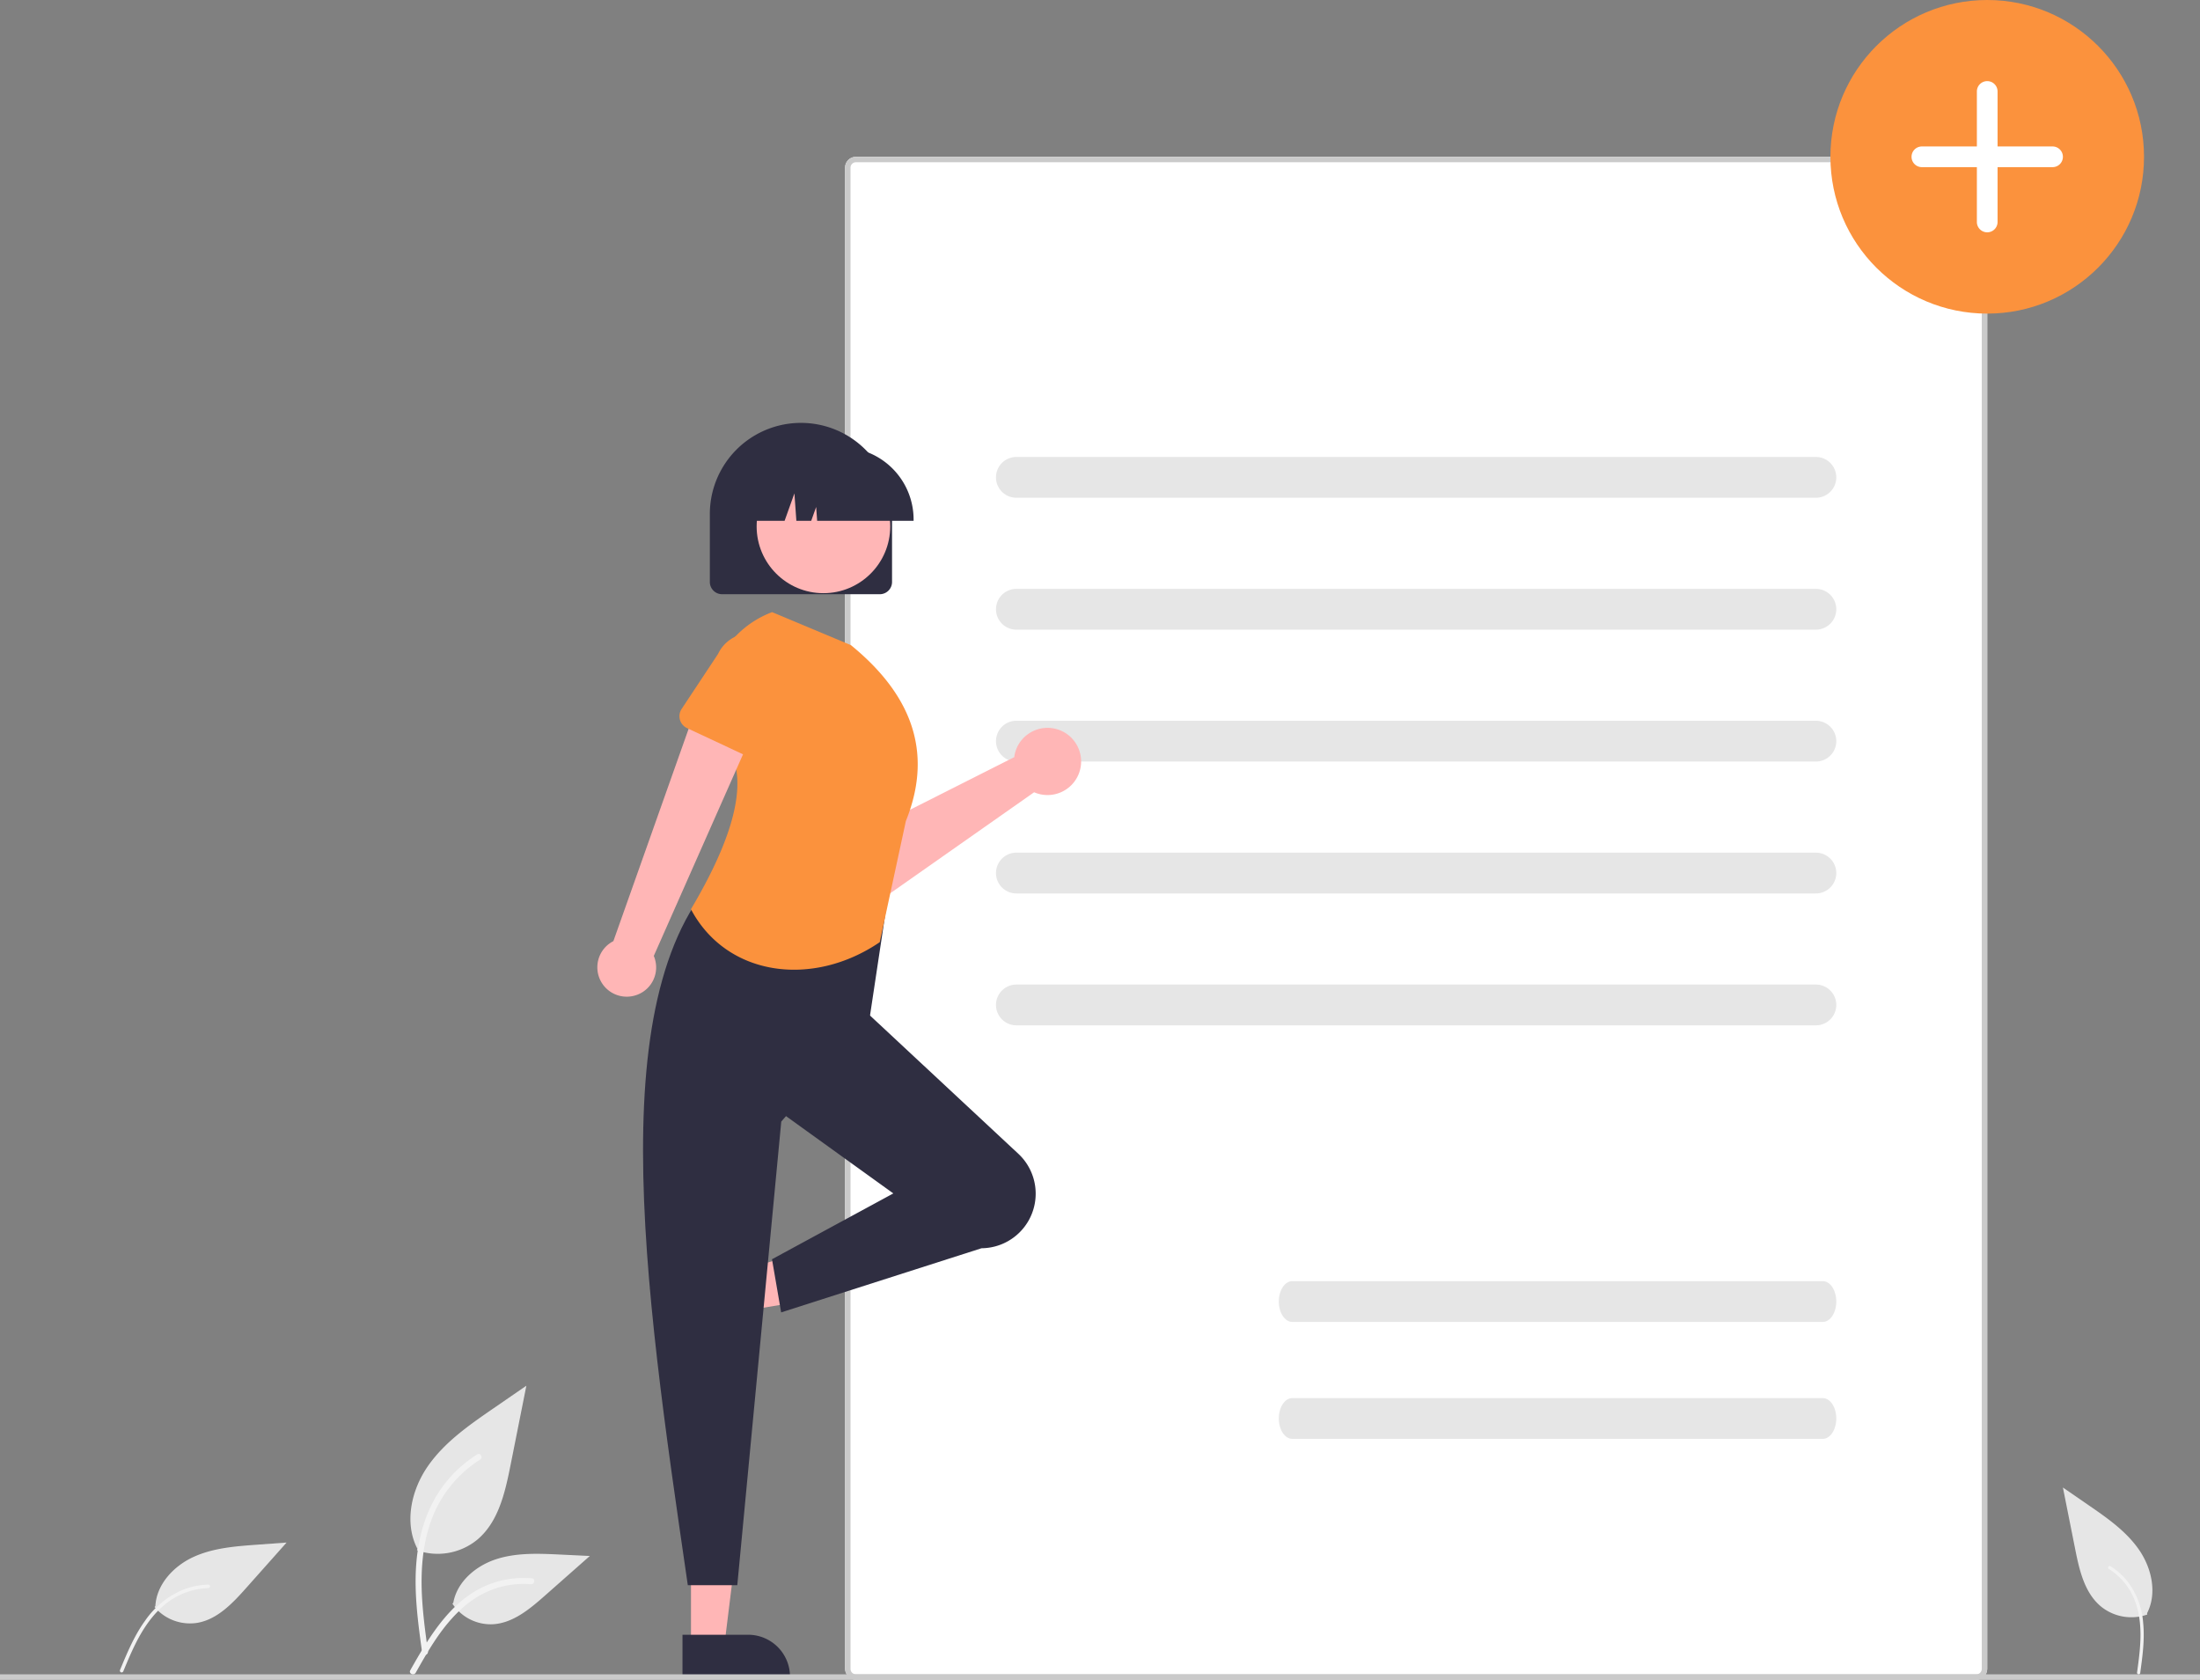 <svg xmlns="http://www.w3.org/2000/svg" data-name="Layer 1" viewBox="0 0 809 617.658"
     xmlns:xlink="http://www.w3.org/1999/xlink">
    <rect x="0" y="0" width="809" height="617.658" fill="#808080" stroke="none"/>
    <rect x="310.755" y="57.658" width="420" height="560" rx="4" fill="#fff"/>
    <path d="M922.255,758.829h-412a4.005,4.005,0,0,1-4-4v-552a4.005,4.005,0,0,1,4-4h412a4.005,4.005,0,0,1,4,4v552A4.005,4.005,0,0,1,922.255,758.829Zm-412-558a2.002,2.002,0,0,0-2,2v552a2.002,2.002,0,0,0,2,2h412a2.002,2.002,0,0,0,2-2v-552a2.002,2.002,0,0,0-2-2Z"
          transform="translate(-195.5 -141.171)" fill="#cacaca"/>
    <path id="a6f80ec2-9665-4b0d-9b96-9f178d319553-5531" data-name="Path 2621" d="M863.252,324.201h-294a7.5,7.5,0,0,1,0-15h294a7.5,7.5,0,1,1,0,15Z"
          transform="translate(-195.5 -141.171)" fill="#e6e6e6"/>
    <path id="af435bc5-0b88-4d77-bfed-030ae9fdf7f6-5532" data-name="Path 2624" d="M863.252,372.701h-294a7.5,7.5,0,0,1,0-15h294a7.5,7.5,0,1,1,0,15Z"
          transform="translate(-195.5 -141.171)" fill="#e6e6e6"/>
    <path id="e557133a-77b8-499f-bd16-c334895c1269-5533" data-name="Path 2625" d="M863.252,421.201h-294a7.5,7.5,0,0,1,0-15h294a7.5,7.5,0,1,1,0,15Z"
          transform="translate(-195.5 -141.171)" fill="#e6e6e6"/>
    <path id="ec19a4b8-f44f-4645-b4d7-76344dff0125-5534" data-name="Path 2626" d="M863.252,469.701h-294a7.5,7.5,0,0,1,0-15h294a7.5,7.5,0,0,1,0,15Z"
          transform="translate(-195.5 -141.171)" fill="#e6e6e6"/>
    <path id="e86d23b2-1618-4af8-9c24-b5d1e0a773ab-5535" data-name="Path 2627" d="M863.252,518.201h-294a7.5,7.5,0,0,1,0-15h294a7.5,7.5,0,1,1,0,15Z"
          transform="translate(-195.5 -141.171)" fill="#e6e6e6"/>
    <path d="M568.851,417.676a12.389,12.389,0,0,0-.389,1.912l-52.111,26.302-11.876-7.75L490.437,454.534l19.691,15.762a9.416,9.416,0,0,0,11.295.356l54.352-38.159a12.355,12.355,0,1,0-6.924-14.818Z"
          transform="translate(-195.5 -141.171)" fill="#ffb6b6"/>
    <path d="M514.643,446.883l-17.275,20.425a5.297,5.297,0,0,1-8.02.079l-17.62-20.021a14.71,14.71,0,0,1,19.064-22.407l22.597,14.001a5.297,5.297,0,0,1,1.253,7.922Z"
          transform="translate(-195.5 -141.171)" fill="#fb923d"/>
    <polygon points="254.098 605.118 266.358 605.118 272.19 557.83 254.096 557.83 254.098 605.118" fill="#ffb6b6"/>
    <path d="M446.47,742.286l24.144-.001h.001A15.387,15.387,0,0,1,486.002,757.672v.5l-39.531.001Z"
          transform="translate(-195.5 -141.171)" fill="#2f2e41"/>
    <polygon points="251.336 473.432 254.822 485.185 301.817 477.332 296.671 459.985 251.336 473.432" fill="#ffb6b6"/>
    <path d="M449.784,610.466l6.866,23.147 0.0.001a15.387,15.387,0,0,1-10.376,19.126l-.479.142-11.241-37.899Z"
          transform="translate(-195.5 -141.171)" fill="#2f2e41"/>
    <path id="b5225405-dc09-4398-8f75-a858b019bf8f-5536" data-name="Path 2622"
          d="M865.776,627.258H670.727c-2.748,0-4.976-3.358-4.976-7.5s2.228-7.5,4.976-7.5H865.776c2.748,0,4.976,3.358,4.976,7.5S868.524,627.258,865.776,627.258Z"
          transform="translate(-195.5 -141.171)" fill="#e6e6e6"/>
    <path id="a2f1c4f7-b8f3-4baf-98d5-81fcbaba2af5-5537" data-name="Path 2623"
          d="M865.776,670.258H670.727c-2.748,0-4.976-3.358-4.976-7.5s2.228-7.5,4.976-7.5H865.776c2.748,0,4.976,3.358,4.976,7.5S868.524,670.258,865.776,670.258Z"
          transform="translate(-195.5 -141.171)" fill="#e6e6e6"/>
    <circle id="e62fa462-3819-44fb-9424-9fc2fe7133de" data-name="Ellipse 512" cx="730.755" cy="57.659" r="57.659" fill="#fb923d"/>
    <path id="b20583ce-2285-4a88-ae2b-42b53348cdcc-5538" data-name="Path 2642"
          d="M902.231,195.024a3.805,3.805,0,0,0,0,7.61h20.22v20.219a3.805,3.805,0,0,0,7.609,0V202.634h20.22a3.805,3.805,0,1,0,0-7.61H930.06v-20.22a3.804,3.804,0,0,0-7.609,0v20.22Z"
          transform="translate(-195.5 -141.171)" fill="#fff"/>
    <path id="a69a945f-f2e5-47e0-ba72-38a008e8891a-5539" data-name="Path 2632"
          d="M573.49,590.42h0a20.065,20.065,0,0,1-17.054,9.741L482.752,623.75l-3.369-19.541L524,580l-43.227-31.133,31.67-37.06,57.522,53.613a20.066,20.066,0,0,1,3.525,25Z"
          transform="translate(-195.5 -141.171)" fill="#2f2e41"/>
    <path id="e980cf0f-d800-4ee3-940e-45939556ba77-5540" data-name="Path 2633"
          d="M466.622,724.059H448.429c-16.335-111.969-32.962-224.25,16.172-266.16l57.949,9.434-7.412,49.189-32.343,37.06Z"
          transform="translate(-195.5 -141.171)" fill="#2f2e41"/>
    <path id="eba62579-0c8c-463a-8046-e804be002a11-5541" data-name="Path 2637"
          d="M519.007,487.62c-24.526,16.713-56.208,12.783-69.432-12.12,19-32,23-55,7.705-65.5a36.273,36.273,0,0,1,22.145-43.742h0l28.974,12.129c24.6,20.054,29.445,41.776,20.215,64.687Z"
          transform="translate(-195.5 -141.171)" fill="#fb923d"/>
    <rect id="e895ce6e-6fd8-41df-ae63-d595344ec23b" data-name="Rectangle 53" y="615.658" width="809" height="2" fill="#cacaca"/>
    <path id="e192092a-ee6f-4331-8843-6655178f0707-5542" data-name="Path 438"
          d="M348.841,711.227a22.963,22.963,0,0,0,22.175-3.906c7.767-6.519,10.2-17.259,12.183-27.2l5.86-29.414-12.268,8.445c-8.823,6.076-17.846,12.346-23.955,21.146s-8.776,20.813-3.867,30.335"
          transform="translate(-195.5 -141.171)" fill="#e6e6e6"/>
    <path id="a858933f-d134-4d1f-a5b1-d2ecd5f2e072-5543" data-name="Path 439"
          d="M350.736,748.884c-1.548-11.251-3.133-22.645-2.048-34.018.962-10.1,4.043-19.963,10.316-28.051a46.663,46.663,0,0,1,11.972-10.849c1.2-.756,2.3,1.142,1.107,1.894a44.362,44.362,0,0,0-17.547,21.172c-3.82,9.717-4.434,20.309-3.775,30.632.4,6.242,1.242,12.444,2.092,18.637a1.136,1.136,0,0,1-.766,1.349,1.1,1.1,0,0,1-1.349-.766Z"
          transform="translate(-195.5 -141.171)" fill="#f2f2f2"/>
    <path id="f4641f1e-7695-45f0-a79a-94f4839885fa-5544" data-name="Path 440"
          d="M252.323,732.078a17.076,17.076,0,0,0,15.695,5.834c7.434-1.261,13.036-7.235,18.047-12.869l14.825-16.665-11.049.805c-7.945.579-16.092,1.208-23.321,4.556s-13.458,10.051-13.89,18.006"
          transform="translate(-195.5 -141.171)" fill="#e6e6e6"/>
    <path id="e7fd6c30-5753-49ca-a2fc-43310e28e2be-5545" data-name="Path 441"
          d="M239.603,755.318c2.605-6.27,5.232-12.628,9.229-18.165a31.987,31.987,0,0,1,13.8-11.349,27.901,27.901,0,0,1,9.455-1.975c.846-.028.841,1.284,0,1.312a26.523,26.523,0,0,0-15.453,5.614c-4.909,3.857-8.428,9.134-11.21,14.657-1.682,3.34-3.122,6.794-4.556,10.245a.679.679,0,0,1-.8.464A.66.66,0,0,1,239.603,755.318Z"
          transform="translate(-195.5 -141.171)" fill="#f2f2f2"/>
    <path id="b52aaf37-3203-4cbf-9b60-86692d62068e-5546" data-name="Path 442"
          d="M361.851,730.832a16.9,16.9,0,0,0,14.729,7.6c7.456-.354,13.672-5.558,19.267-10.5l16.55-14.612-10.953-.524c-7.877-.377-15.957-.729-23.46,1.7s-14.422,8.275-15.794,16.041"
          transform="translate(-195.5 -141.171)" fill="#e6e6e6"/>
    <path id="beff4645-a309-4245-bc03-2fdcf4e7d6c8-5547" data-name="Path 443"
          d="M346.37,755.352c7.434-13.155,16.058-27.775,31.466-32.448a35.115,35.115,0,0,1,13.235-1.367c1.405.121,1.054,2.287-.348,2.166a32.621,32.621,0,0,0-21.121,5.588c-5.955,4.054-10.592,9.689-14.517,15.666-2.4,3.661-4.557,7.477-6.711,11.288C347.686,757.463,345.674,756.584,346.37,755.352Z"
          transform="translate(-195.5 -141.171)" fill="#f2f2f2"/>
    <path id="a434c3a5-879f-494a-805a-60016a50852d-5548" data-name="Path 461"
          d="M985.122,734.85a17.721,17.721,0,0,1-17.112-3.014c-5.994-5.031-7.873-13.319-9.4-20.993l-4.523-22.7,9.469,6.52c6.809,4.689,13.772,9.527,18.486,16.318s6.773,16.062,2.985,23.41"
          transform="translate(-195.5 -141.171)" fill="#e6e6e6"/>
    <path id="eeef24b5-3622-48e4-8c10-5591845ab2d9-5549" data-name="Path 462"
          d="M982.508,756.396c.833-6.067,1.689-12.212,1.105-18.343a28.849,28.849,0,0,0-5.563-15.126,25.162,25.162,0,0,0-6.456-5.85c-.646-.407-1.24.616-.6,1.021a23.921,23.921,0,0,1,9.462,11.417c2.06,5.24,2.391,10.951,2.036,16.517-.215,3.366-.67,6.71-1.128,10.049a.613.613,0,0,0,.413.727.6.6,0,0,0,.728-.413Z"
          transform="translate(-195.5 -141.171)" fill="#f2f2f2"/>
    <path d="M428.47,507.367a10.743,10.743,0,0,0,7.445-14.694l39.602-89.472-22.655-5.706-31.804,89.742a10.801,10.801,0,0,0,7.412,20.13Z"
          transform="translate(-195.5 -141.171)" fill="#ffb6b6"/>
    <path d="M470.156,419.202l-22.033-10.314a4.817,4.817,0,0,1-1.974-7.022l13.39-20.223a13.377,13.377,0,0,1,24.198,11.413l-6.924,23.163a4.817,4.817,0,0,1-6.657,2.982Z"
          transform="translate(-195.5 -141.171)" fill="#fb923d"/>
    <path d="M519.029,359.67h-58a4.505,4.505,0,0,1-4.5-4.5v-25a33.5,33.5,0,0,1,67,0v25A4.505,4.505,0,0,1,519.029,359.67Z"
          transform="translate(-195.5 -141.171)" fill="#2f2e41"/>
    <circle cx="302.797" cy="193.558" r="24.561" fill="#ffb6b6"/>
    <path d="M531.455,332.67H495.989l-.364-5.092-1.818,5.092h-5.461l-.721-10.092-3.604,10.092H473.455v-.5a26.53,26.53,0,0,1,26.5-26.5h5a26.53,26.53,0,0,1,26.5,26.5Z"
          transform="translate(-195.5 -141.171)" fill="#2f2e41"/>
</svg>